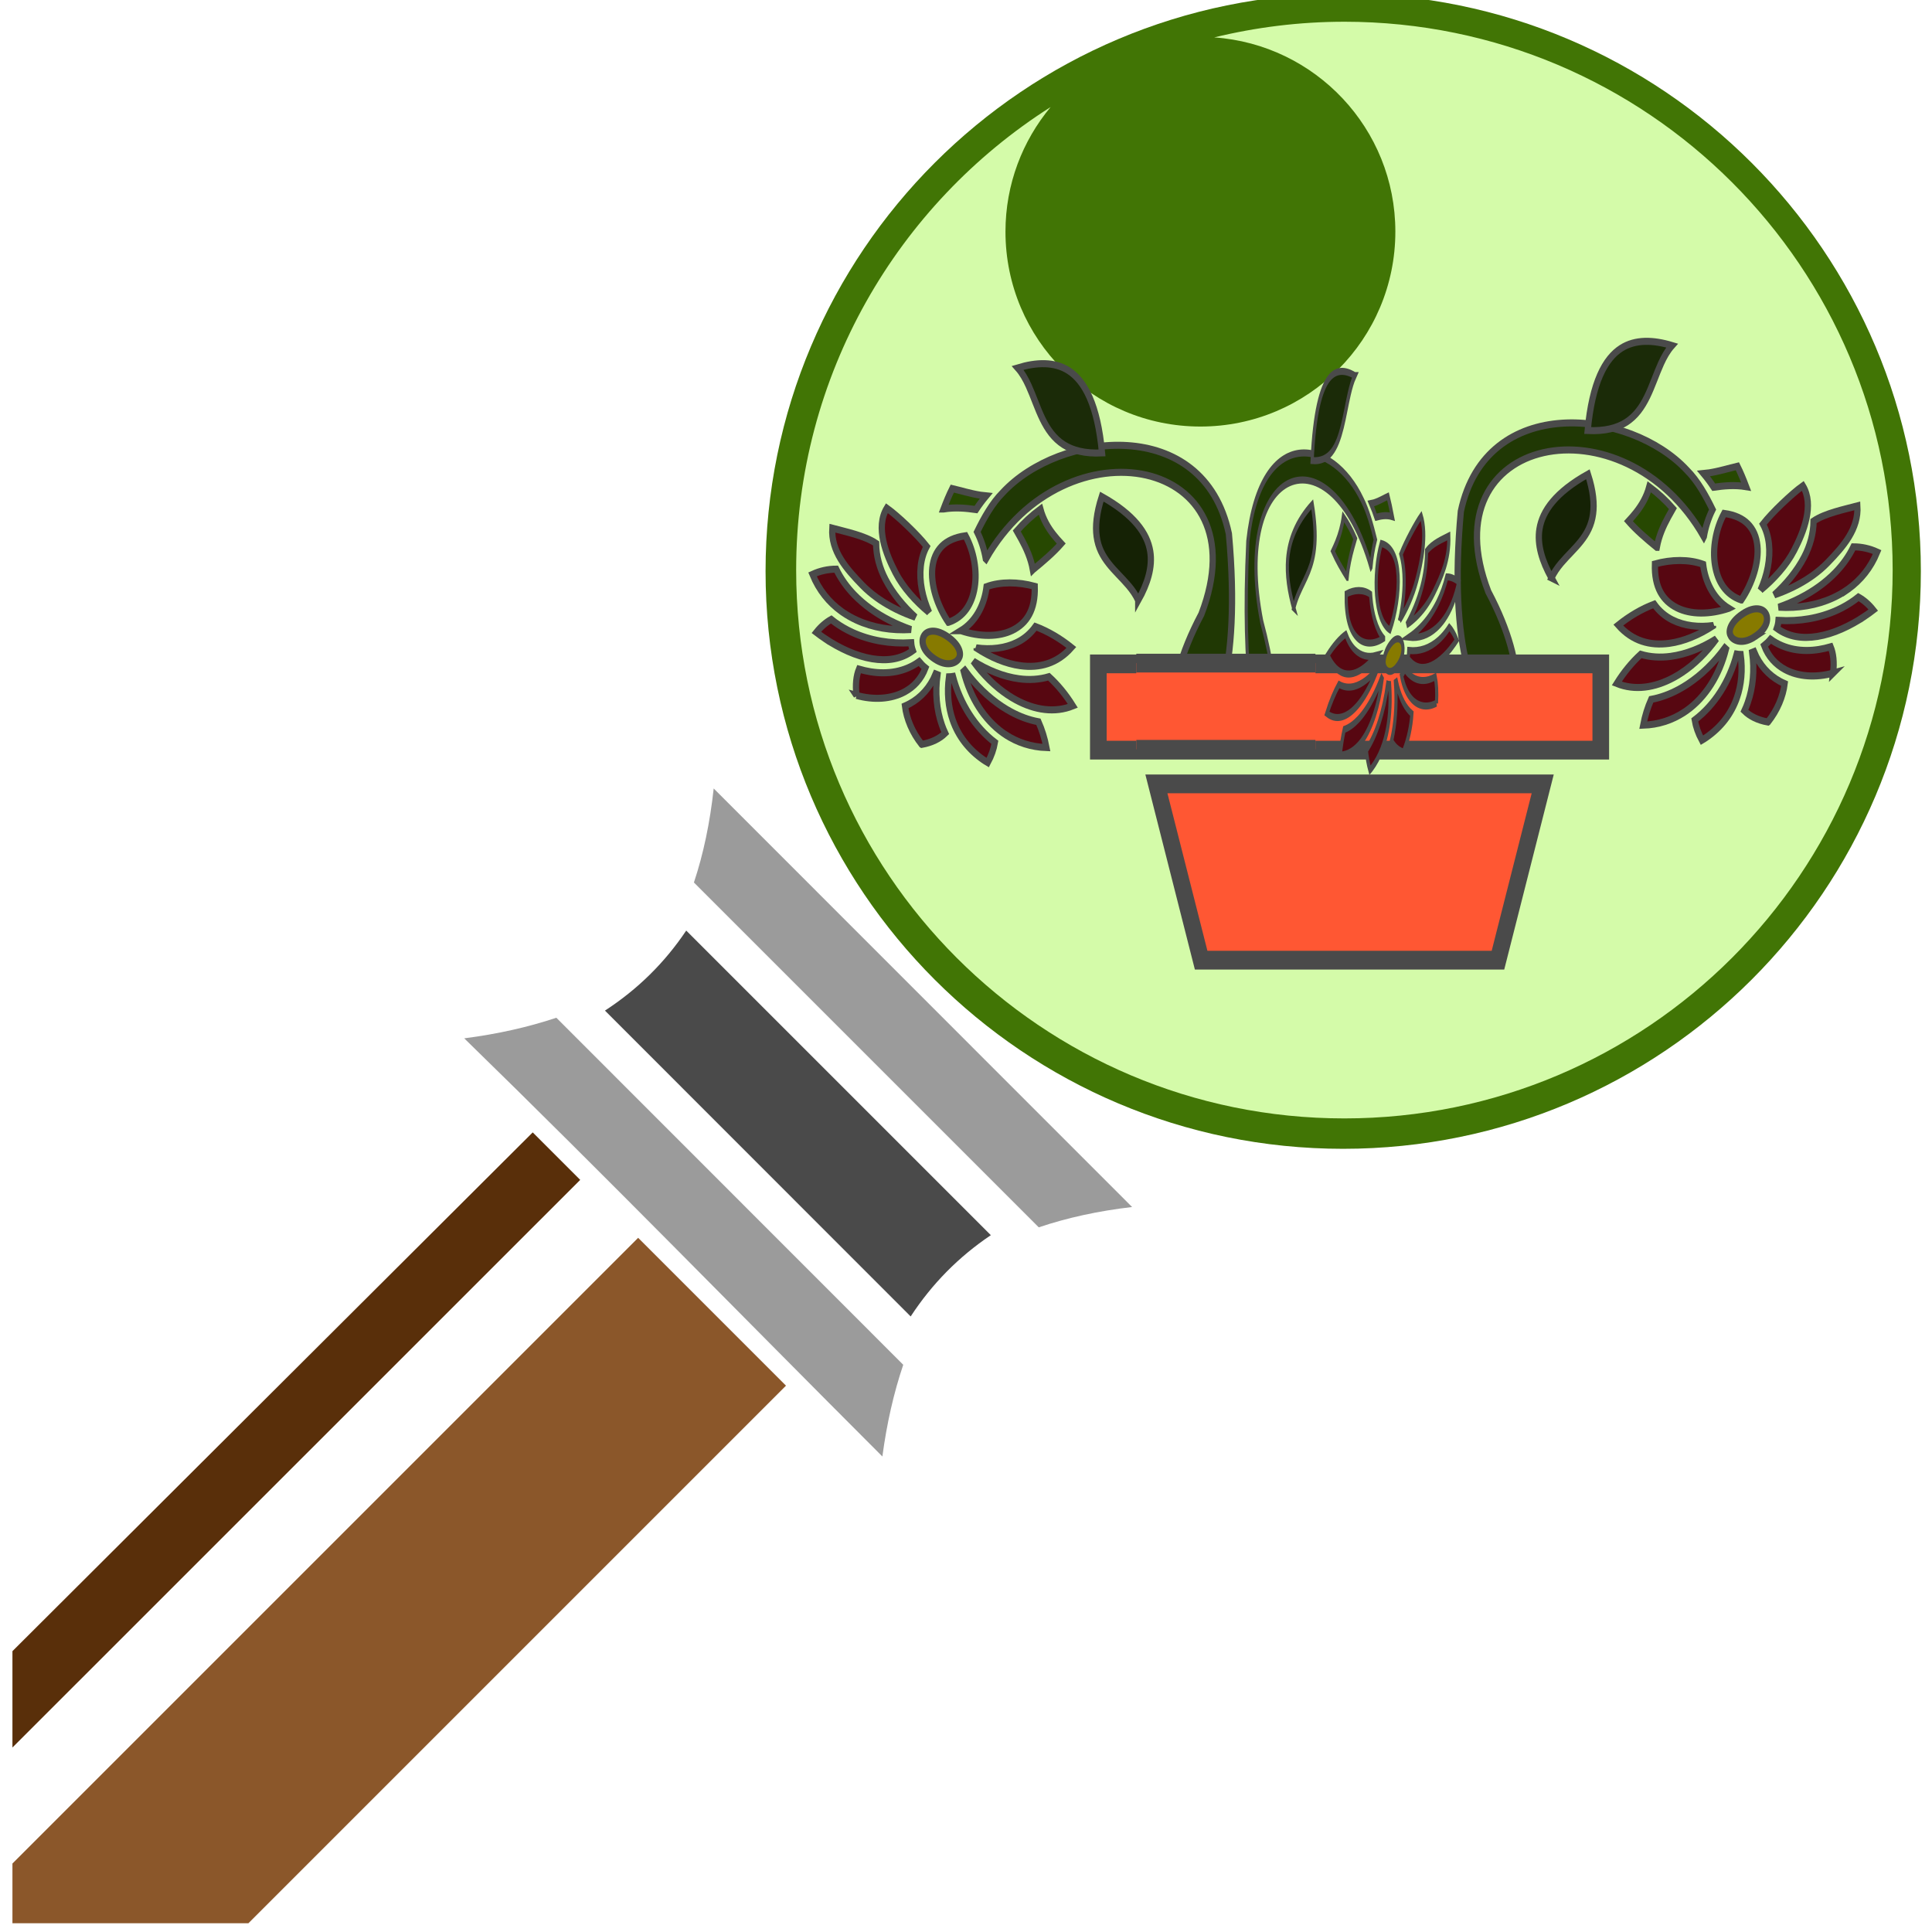 <?xml version="1.0" encoding="UTF-8" standalone="no"?>
<svg
   xmlns:dc="http://purl.org/dc/elements/1.1/"
   xmlns:cc="http://creativecommons.org/ns#"
   xmlns:rdf="http://www.w3.org/1999/02/22-rdf-syntax-ns#"
   xmlns:svg="http://www.w3.org/2000/svg"
   xmlns="http://www.w3.org/2000/svg"
   xmlns:sodipodi="http://sodipodi.sourceforge.net/DTD/sodipodi-0.dtd"
   xmlns:inkscape="http://www.inkscape.org/namespaces/inkscape"
   viewBox="0 0 512 512"
   style="height: 64px; width: 64px;"
   version="1.1"
   id="svg22"
   sodipodi:docname="magic-wand-defoliation.svg"
   inkscape:version="0.92.3 (2405546, 2018-03-11)"
   inkscape:export-filename="/home/plic/Documents/dev/cofbazar.github.io/images/resources/magic-wand-defoliation.png"
   inkscape:export-xdpi="24"
   inkscape:export-ydpi="24">
  <defs
     id="defs26">
    <radialGradient
       id="gradient-2"
       gradientTransform="matrix(1.107,0,0,0.904,480.245,-72.77)"
       cx="224.13"
       cy="187.202"
       fx="224.13"
       fy="187.202"
       r="168.707"
       gradientUnits="userSpaceOnUse">
      <stop
         id="stop818"
         stop-opacity="1"
         stop-color="#dcb4f2"
         offset="0%" />
      <stop
         id="stop820"
         stop-opacity="1"
         stop-color="#884da7"
         offset="100%" />
    </radialGradient>
    <radialGradient
       id="gradient-4"
       gradientTransform="matrix(0.986,0,0,1.014,480.245,-72.77)"
       cx="182.769"
       cy="158.688"
       fx="182.769"
       fy="158.688"
       r="24.919"
       gradientUnits="userSpaceOnUse">
      <stop
         id="stop823"
         stop-opacity="1"
         stop-color="#e1c0f3"
         offset="0%" />
      <stop
         id="stop825"
         stop-opacity="1"
         stop-color="#884da7"
         offset="100%" />
    </radialGradient>
    <radialGradient
       id="gradient-5"
       gradientTransform="matrix(0.977,0,0,1.023,480.245,-72.77)"
       cx="333.75"
       cy="191.752"
       fx="333.75"
       fy="191.752"
       r="24.796"
       gradientUnits="userSpaceOnUse">
      <stop
         id="stop828"
         stop-opacity="1"
         stop-color="#d3aae9"
         offset="0%" />
      <stop
         id="stop830"
         stop-opacity="1"
         stop-color="#884da7"
         offset="100%" />
    </radialGradient>
    <radialGradient
       id="gradient-6"
       gradientTransform="matrix(1.08,0,0,0.926,480.245,-72.77)"
       cx="204.692"
       cy="216.739"
       fx="204.692"
       fy="216.739"
       r="28.484"
       gradientUnits="userSpaceOnUse">
      <stop
         id="stop833"
         stop-opacity="1"
         stop-color="#c796e1"
         offset="0%" />
      <stop
         id="stop835"
         stop-opacity="1"
         stop-color="#884da7"
         offset="100%" />
    </radialGradient>
    <radialGradient
       id="gradient-7"
       gradientTransform="matrix(1.027,0,0,0.973,480.245,-72.77)"
       cx="160.391"
       cy="270.744"
       fx="160.391"
       fy="270.744"
       r="23.833"
       gradientUnits="userSpaceOnUse">
      <stop
         id="stop838"
         stop-opacity="1"
         stop-color="#c59adc"
         offset="0%" />
      <stop
         id="stop840"
         stop-opacity="1"
         stop-color="#884da7"
         offset="100%" />
    </radialGradient>
    <radialGradient
       id="gradient-2-9"
       gradientTransform="matrix(1.107,0,0,0.904,940.07,-27.688)"
       cx="224.13"
       cy="187.202"
       fx="224.13"
       fy="187.202"
       r="168.707"
       gradientUnits="userSpaceOnUse">
      <stop
         id="stop1240"
         stop-opacity="1"
         stop-color="#dcb4f2"
         offset="0%" />
      <stop
         id="stop1242"
         stop-opacity="1"
         stop-color="#884da7"
         offset="100%" />
    </radialGradient>
    <radialGradient
       id="gradient-4-3"
       gradientTransform="matrix(0.986,0,0,1.014,940.07,-27.688)"
       cx="182.769"
       cy="158.688"
       fx="182.769"
       fy="158.688"
       r="24.919"
       gradientUnits="userSpaceOnUse">
      <stop
         id="stop1245"
         stop-opacity="1"
         stop-color="#e1c0f3"
         offset="0%" />
      <stop
         id="stop1247"
         stop-opacity="1"
         stop-color="#884da7"
         offset="100%" />
    </radialGradient>
    <radialGradient
       id="gradient-5-1"
       gradientTransform="matrix(0.977,0,0,1.023,940.07,-27.688)"
       cx="333.75"
       cy="191.752"
       fx="333.75"
       fy="191.752"
       r="24.796"
       gradientUnits="userSpaceOnUse">
      <stop
         id="stop1250"
         stop-opacity="1"
         stop-color="#d3aae9"
         offset="0%" />
      <stop
         id="stop1252"
         stop-opacity="1"
         stop-color="#884da7"
         offset="100%" />
    </radialGradient>
    <radialGradient
       id="gradient-6-9"
       gradientTransform="matrix(1.08,0,0,0.926,940.07,-27.688)"
       cx="204.692"
       cy="216.739"
       fx="204.692"
       fy="216.739"
       r="28.484"
       gradientUnits="userSpaceOnUse">
      <stop
         id="stop1255"
         stop-opacity="1"
         stop-color="#c796e1"
         offset="0%" />
      <stop
         id="stop1257"
         stop-opacity="1"
         stop-color="#884da7"
         offset="100%" />
    </radialGradient>
    <radialGradient
       id="gradient-7-4"
       gradientTransform="matrix(1.027,0,0,0.973,940.07,-27.688)"
       cx="160.391"
       cy="270.744"
       fx="160.391"
       fy="270.744"
       r="23.833"
       gradientUnits="userSpaceOnUse">
      <stop
         id="stop1260"
         stop-opacity="1"
         stop-color="#c59adc"
         offset="0%" />
      <stop
         id="stop1262"
         stop-opacity="1"
         stop-color="#884da7"
         offset="100%" />
    </radialGradient>
    <clipPath
       clipPathUnits="userSpaceOnUse"
       id="clipPath1344">
      <rect
         style="opacity:0.52;fill:#808080;fill-opacity:1;stroke:none;stroke-width:2;stroke-miterlimit:4;stroke-dasharray:none;stroke-opacity:1"
         id="rect1346"
         width="219.29"
         height="177.087"
         x="627.253"
         y="284.435" />
    </clipPath>
  </defs>
  <sodipodi:namedview
     pagecolor="#ffffff"
     bordercolor="#666666"
     borderopacity="1"
     objecttolerance="10"
     gridtolerance="10"
     guidetolerance="10"
     inkscape:pageopacity="0"
     inkscape:pageshadow="2"
     inkscape:window-width="1549"
     inkscape:window-height="955"
     id="namedview24"
     showgrid="false"
     inkscape:zoom="1.5136304"
     inkscape:cx="256.17068"
     inkscape:cy="257.9987"
     inkscape:window-x="2285"
     inkscape:window-y="90"
     inkscape:window-maximized="0"
     inkscape:current-layer="svg22" />
  <path
     d="m 355.945,-1.675 c -84.54,0 -153.062,68.517 -153.062,153.061 0,84.538 68.517,153.061 153.061,153.061 84.538,0 153.102,-68.517 153.102,-153.061 0,-84.538 -68.56,-153.061 -153.104,-153.061 z"
     class=""
     id="path2"
     inkscape:connector-curvature="0"
     style="fill:#417505;fill-opacity:1;stroke-width:1.368" />
  <path
     d="m 356.259,5.76 c 80.251,0 145.315,65.067 145.315,145.315 0,80.254 -65.068,145.315 -145.315,145.315 -80.256,0 -145.268,-65.067 -145.268,-145.315 0,-51.616 26.888,-96.928 67.432,-122.705 -7.449,8.95 -11.963,20.45 -11.963,33.007 0,28.527 23.135,51.66 51.662,51.66 28.525,0 51.66,-23.133 51.66,-51.66 0,-27.288 -21.191,-49.579 -48.001,-51.466 11.052,-2.688 22.594,-4.15 34.475,-4.15 z"
     class=""
     id="path4"
     inkscape:connector-curvature="0"
     style="fill:#d4fba9;fill-opacity:1;stroke-width:1.563" />
  <path
     d="m 189.136,208.951 c -0.985,9.076 -2.726,17.369 -5.239,24.92 l 91.386,91.386 c 7.502,-2.53 15.743,-4.346 24.738,-5.384 L 189.136,208.952 Z"
     class=""
     id="path8"
     inkscape:connector-curvature="0"
     style="fill:#9b9b9b;fill-opacity:1;stroke-width:1.164" />
  <path
     d="m 181.857,246.609 c -5.716,8.539 -12.896,15.591 -21.537,21.209 l 81.018,81.054 c 5.637,-8.626 12.713,-15.809 21.246,-21.537 z"
     class=""
     id="path10"
     inkscape:connector-curvature="0"
     style="fill:#4a4a4a;fill-opacity:1;stroke-width:1.164" />
  <path
     d="m 147.437,269.713 c -7.458,2.487 -15.597,4.326 -24.41,5.456 37.886,36.918 72.812,72.813 110.812,110.813 1.168,-8.771 3.021,-16.878 5.53,-24.302 l -91.931,-91.968 z"
     class=""
     id="path12"
     inkscape:connector-curvature="0"
     style="fill:#9b9b9b;fill-opacity:1;stroke-width:1.164" />
  <path
     d="M 141.175,300.095 3.296,437.574 v 25.538 L 153.762,312.68 141.175,300.096 Z"
     class=""
     id="path14"
     inkscape:connector-curvature="0"
     style="fill:#592f0a;fill-opacity:1;stroke-width:1.164" />
  <path
     d="M 169.115,328.034 3.296,493.851 v 15.827 h 62.538 l 142.461,-142.463 z"
     class=""
     id="path16"
     inkscape:connector-curvature="0"
     style="fill:#8b572a;fill-opacity:1;stroke-width:1.164" />
  <g
     id="g1411"
     transform="matrix(1.077,0,0,1.214,-27.84,-91.903)">
    <g
       transform="rotate(-34.182,1255.237,123.631)"
       id="g1083">
      <path
         id="path899"
         class=""
         d="m 361.469,-344.871 c 2.327,1.088 4.375,1.441 6.159,1.23 0.077,-0.657 0.188,-1.309 0.334,-1.956 0.789,-3.488 2.566,-6.768 5.247,-9.671 -0.094,-0.121 -0.185,-0.247 -0.274,-0.375 -2.795,1.681 -5.898,2.206 -8.9,1.766 -0.421,-0.062 -0.84,-0.142 -1.257,-0.238 -1.24,2.52 -1.772,5.768 -1.31,9.242 z"
         inkscape:connector-curvature="0"
         style="fill:#570711;fill-opacity:1;stroke:#4a4a4a;stroke-width:1.537;stroke-opacity:1" />
      <path
         id="path901"
         class=""
         d="m 354.206,-362.728 c 2.873,3.212 6.613,5.479 10.246,6.012 2.49,0.365 4.921,-0.012 7.166,-1.452 -0.254,-0.685 -0.427,-1.356 -0.525,-2.005 -4.231,-0.125 -8.037,-2.061 -11.124,-4.877 -0.712,-0.649 -1.389,-1.345 -2.036,-2.075 -1.362,0.821 -2.635,2.23 -3.727,4.398 z"
         inkscape:connector-curvature="0"
         style="fill:#570711;fill-opacity:1;stroke:#4a4a4a;stroke-width:1.537;stroke-opacity:1" />
      <path
         id="path903"
         class=""
         d="m 372.173,-333.469 c 0.058,0.127 0.118,0.255 0.179,0.382 0.1,0.208 0.224,0.416 0.331,0.624 1.595,-0.725 2.892,-1.621 3.932,-2.659 -2.19,-5.461 -2.349,-11.701 -0.467,-17.705 -0.284,-0.135 -0.564,-0.293 -0.838,-0.472 -2.367,2.558 -3.878,5.379 -4.546,8.334 -0.826,3.652 -0.397,7.547 1.409,11.494 z"
         inkscape:connector-curvature="0"
         style="fill:#570711;fill-opacity:1;stroke:#4a4a4a;stroke-width:1.537;stroke-opacity:1" />
      <path
         id="path905"
         class=""
         d="m 354.755,-377.349 c 1.766,3.77 4.214,7.5 7.149,10.177 2.739,2.497 5.792,4.083 9.258,4.143 0.134,-0.602 0.345,-1.158 0.625,-1.654 -4.378,-2.648 -8.094,-6.076 -10.724,-10.037 -0.876,-1.319 -1.63,-2.701 -2.244,-4.131 -0.155,-0.362 -0.301,-0.727 -0.438,-1.095 -1.46,-0.196 -2.995,-0.12 -4.615,0.282 0.303,0.769 0.626,1.542 0.989,2.316 z"
         inkscape:connector-curvature="0"
         style="fill:#570711;fill-opacity:1;stroke:#4a4a4a;stroke-width:1.537;stroke-opacity:1" />
      <path
         id="path907"
         class=""
         d="m 379.715,-335.054 c 1.467,3.077 3.73,5.814 6.754,8.004 0.774,-1.912 1.279,-3.841 1.537,-5.766 -1.696,-1.609 -3.164,-3.514 -4.382,-5.61 -0.404,-0.695 -0.782,-1.412 -1.134,-2.147 -1.706,-3.572 -2.784,-7.583 -3.169,-11.686 -0.117,0.014 -0.234,0.023 -0.352,0.029 -1.883,5.691 -1.729,11.529 0.462,16.555 0.091,0.208 0.185,0.415 0.283,0.62 z"
         inkscape:connector-curvature="0"
         style="fill:#570711;fill-opacity:1;stroke:#4a4a4a;stroke-width:1.537;stroke-opacity:1" />
      <path
         id="path909"
         class=""
         d="m 361.663,-379.506 c 0.504,1.093 1.104,2.161 1.792,3.197 2.378,3.581 5.824,6.751 9.913,9.212 -2.396,-3.014 -4.344,-6.185 -5.71,-9.397 -0.668,-1.572 -1.197,-3.153 -1.572,-4.73 -0.568,-2.393 -0.762,-4.793 -0.531,-7.115 -1.638,-1.103 -3.459,-1.901 -5.457,-2.331 -0.617,3.714 -0.102,7.325 1.355,10.694 0.068,0.157 0.138,0.314 0.21,0.47 z"
         inkscape:connector-curvature="0"
         style="fill:#570711;fill-opacity:1;stroke:#4a4a4a;stroke-width:1.537;stroke-opacity:1" />
      <path
         id="path911"
         class=""
         d="m 374.585,-358.511 c 1.453,3.111 3.711,3.713 4.874,3.286 0.581,-0.214 1.007,-0.621 1.208,-1.5 0.202,-0.879 0.095,-2.285 -0.787,-4.173 -0.801,-1.715 -1.773,-2.659 -2.612,-3.093 -0.839,-0.434 -1.534,-0.404 -2.095,-0.139 -1.122,0.531 -2.133,2.312 -0.588,5.62 z"
         inkscape:connector-curvature="0"
         style="fill:#877a00;fill-opacity:1;stroke:#4a4a4a;stroke-width:1.537;stroke-opacity:1" />
      <path
         id="path913"
         class=""
         d="m 385.084,-341.81 c 0.318,0.667 0.659,1.316 1.023,1.941 2.603,4.479 6.292,7.751 10.853,8.941 -0.046,-2.983 -0.482,-5.869 -1.297,-8.575 -2.315,-0.82 -4.44,-2.12 -6.315,-3.747 -2.959,-2.567 -5.366,-5.915 -7.178,-9.526 0.337,3.864 1.337,7.653 2.915,10.965 z"
         inkscape:connector-curvature="0"
         style="fill:#570711;fill-opacity:1;stroke:#4a4a4a;stroke-width:1.537;stroke-opacity:1" />
      <path
         id="path915"
         class=""
         d="m 370.619,-376.914 c 1.263,2.761 3.017,5.534 5.155,8.2 -1.068,-3.541 -1.69,-7.359 -1.439,-10.984 0.193,-2.79 0.982,-5.497 2.504,-7.775 -1.367,-2.97 -4.858,-6.4 -7.049,-8.795 -3.116,3.928 -2.122,9.275 -0.91,14.38 0.333,1.403 0.813,2.831 1.426,4.267 0.101,0.236 0.205,0.471 0.313,0.707 z"
         inkscape:connector-curvature="0"
         style="fill:#570711;fill-opacity:1;stroke:#4a4a4a;stroke-width:1.537;stroke-opacity:1"
         sodipodi:nodetypes="cccccccc" />
      <path
         id="path917"
         class=""
         d="m 384.459,-354.642 c 1.711,3.551 4.021,6.838 6.77,9.223 3.552,3.082 7.718,4.683 12.597,3.744 -1.151,-3.103 -2.764,-6.143 -4.744,-8.736 -1.833,0.567 -3.754,0.659 -5.65,0.311 -3.182,-0.583 -6.282,-2.26 -9.035,-4.675 0.021,0.044 0.041,0.088 0.062,0.132 z"
         inkscape:connector-curvature="0"
         style="fill:#570711;fill-opacity:1;stroke:#4a4a4a;stroke-width:1.537;stroke-opacity:1" />
      <path
         id="path919"
         class=""
         d="m 379.161,-367.676 c 0.481,-3.623 1.791,-7.007 3.958,-9.491 1.015,-1.163 2.242,-2.122 3.645,-2.762 -0.426,-3.355 -2.132,-9.452 -3.418,-12.42 -4.731,1.856 -5.824,8.216 -6.145,12.849 -0.26,3.756 0.608,8.025 1.96,11.823 z"
         inkscape:connector-curvature="0"
         style="fill:#570711;fill-opacity:1;stroke:#4a4a4a;stroke-width:1.537;stroke-opacity:1"
         sodipodi:nodetypes="ccccccc" />
      <path
         id="path921"
         class=""
         d="m 381.88,-363.22 c 3.789,1.18 7.03,-0.056 9.608,-2.662 2.584,-2.611 4.288,-6.635 4.481,-10.608 -2.378,-1.22 -4.4,-1.603 -6.066,-1.386 -1.845,0.24 -3.356,1.147 -4.621,2.597 -2.373,2.72 -3.648,7.423 -3.403,12.058 z"
         inkscape:connector-curvature="0"
         style="fill:#570711;fill-opacity:1;stroke:#4a4a4a;stroke-width:1.537;stroke-opacity:1" />
      <path
         id="path923"
         class=""
         d="m 383.405,-359.975 c 3.096,3.78 6.967,6.394 10.545,7.05 3.743,0.686 7.168,-0.485 9.915,-4.864 -2.82,-3.122 -6.398,-5.594 -9.845,-6.594 -0.16,0.177 -0.323,0.351 -0.491,0.52 -2.625,2.653 -6.216,4.271 -10.125,3.887 z"
         inkscape:connector-curvature="0"
         style="fill:#570711;fill-opacity:1;stroke:#4a4a4a;stroke-width:1.537;stroke-opacity:1" />
      <g
         id="g1062">
        <path
           sodipodi:nodetypes="ccccccc"
           style="fill:#203804;fill-opacity:1;stroke:#4a4a4a;stroke-width:1.537;stroke-opacity:1"
           inkscape:connector-curvature="0"
           d="m 397.269,-369.482 c 33.477,-14.298 68.642,19.742 37.104,39.757 -37.091,17.244 -13.335,42.781 15.457,-10.716 9.459,-24.988 -21.954,-41.919 -40.989,-38.694 -3.483,0.445 -6.997,2.005 -10.034,3.556 -0.183,2.105 -0.712,4.177 -1.538,6.096 z"
           class=""
           id="path925" />
      </g>
      <path
         id="path927"
         class=""
         d="m 405.533,-361.046 c 3.27,-0.096 6.341,-0.276 8.969,-0.798 -0.185,-0.866 -0.356,-1.764 -0.475,-2.694 -0.254,-1.998 -0.241,-4.169 0.449,-6.404 -2.604,-0.029 -5.122,0.192 -7.479,0.675 -0.017,0.721 -0.035,1.449 -0.071,2.193 -0.11,2.268 -0.408,4.66 -1.394,7.028 z"
         inkscape:connector-curvature="0"
         style="fill:#274801;fill-opacity:1;stroke:#4a4a4a;stroke-width:1.537;stroke-opacity:1" />
      <path
         id="path929"
         class=""
         d="m 394.796,-384.356 c 2.595,1.259 4.637,2.923 6.523,4.581 1.218,-0.428 2.465,-0.782 3.735,-1.066 -0.368,-0.297 -0.724,-0.602 -1.067,-0.913 -1.862,-1.689 -3.423,-3.538 -4.916,-5.079 -1.395,0.692 -2.816,1.541 -4.275,2.477 z"
         inkscape:connector-curvature="0"
         style="fill:#274801;fill-opacity:1;stroke:#4a4a4a;stroke-width:1.537;stroke-opacity:1" />
      <path
         id="path931"
         class="selected"
         d="m 427.182,-399.593 c 0.301,1.561 0.24,3.176 0.042,4.763 -0.328,2.628 -1.001,5.288 -1.243,7.898 -0.242,2.611 -0.077,5.122 1.162,7.604 1.114,2.232 3.148,4.509 6.783,6.754 5.014,-9.308 5.291,-15.427 3.27,-19.516 -1.77,-3.582 -5.491,-5.935 -10.014,-7.503 z"
         inkscape:connector-curvature="0"
         style="fill:#1b2b08;fill-opacity:1;stroke:#4a4a4a;stroke-width:1.537;stroke-opacity:1"
         inkscape:transform-center-x="27.310262"
         inkscape:transform-center-y="23.81382" />
      <path
         id="path933"
         class=""
         d="m 423.208,-340.947 c 3.975,-1.734 7.065,-4.029 8.461,-7.204 1.604,-3.648 1.188,-8.862 -3.152,-16.565 -3.202,2.311 -4.982,4.475 -5.932,6.477 -1.07,2.254 -1.156,4.369 -0.876,6.565 0.28,2.196 0.962,4.427 1.346,6.721 0.217,1.301 0.32,2.653 0.154,4.006 z"
         inkscape:connector-curvature="0"
         style="fill:#152205;fill-opacity:1;stroke:#4a4a4a;stroke-width:1.537;stroke-opacity:1" />
    </g>
    <g
       transform="matrix(-0.827,-0.562,-0.562,0.827,565.989,721.673)"
       id="g1083-3">
      <path
         id="path899-6"
         class=""
         d="m 361.469,-344.871 c 2.327,1.088 4.375,1.441 6.159,1.23 0.077,-0.657 0.188,-1.309 0.334,-1.956 0.789,-3.488 2.566,-6.768 5.247,-9.671 -0.094,-0.121 -0.185,-0.247 -0.274,-0.375 -2.795,1.681 -5.898,2.206 -8.9,1.766 -0.421,-0.062 -0.84,-0.142 -1.257,-0.238 -1.24,2.52 -1.772,5.768 -1.31,9.242 z"
         inkscape:connector-curvature="0"
         style="fill:#570711;fill-opacity:1;stroke:#4a4a4a;stroke-width:1.537;stroke-opacity:1" />
      <path
         id="path901-7"
         class=""
         d="m 354.206,-362.728 c 2.873,3.212 6.613,5.479 10.246,6.012 2.49,0.365 4.921,-0.012 7.166,-1.452 -0.254,-0.685 -0.427,-1.356 -0.525,-2.005 -4.231,-0.125 -8.037,-2.061 -11.124,-4.877 -0.712,-0.649 -1.389,-1.345 -2.036,-2.075 -1.362,0.821 -2.635,2.23 -3.727,4.398 z"
         inkscape:connector-curvature="0"
         style="fill:#570711;fill-opacity:1;stroke:#4a4a4a;stroke-width:1.537;stroke-opacity:1" />
      <path
         id="path903-5"
         class=""
         d="m 372.173,-333.469 c 0.058,0.127 0.118,0.255 0.179,0.382 0.1,0.208 0.224,0.416 0.331,0.624 1.595,-0.725 2.892,-1.621 3.932,-2.659 -2.19,-5.461 -2.349,-11.701 -0.467,-17.705 -0.284,-0.135 -0.564,-0.293 -0.838,-0.472 -2.367,2.558 -3.878,5.379 -4.546,8.334 -0.826,3.652 -0.397,7.547 1.409,11.494 z"
         inkscape:connector-curvature="0"
         style="fill:#570711;fill-opacity:1;stroke:#4a4a4a;stroke-width:1.537;stroke-opacity:1" />
      <path
         id="path905-3"
         class=""
         d="m 354.755,-377.349 c 1.766,3.77 4.214,7.5 7.149,10.177 2.739,2.497 5.792,4.083 9.258,4.143 0.134,-0.602 0.345,-1.158 0.625,-1.654 -4.378,-2.648 -8.094,-6.076 -10.724,-10.037 -0.876,-1.319 -1.63,-2.701 -2.244,-4.131 -0.155,-0.362 -0.301,-0.727 -0.438,-1.095 -1.46,-0.196 -2.995,-0.12 -4.615,0.282 0.303,0.769 0.626,1.542 0.989,2.316 z"
         inkscape:connector-curvature="0"
         style="fill:#570711;fill-opacity:1;stroke:#4a4a4a;stroke-width:1.537;stroke-opacity:1" />
      <path
         id="path907-5"
         class=""
         d="m 379.715,-335.054 c 1.467,3.077 3.73,5.814 6.754,8.004 0.774,-1.912 1.279,-3.841 1.537,-5.766 -1.696,-1.609 -3.164,-3.514 -4.382,-5.61 -0.404,-0.695 -0.782,-1.412 -1.134,-2.147 -1.706,-3.572 -2.784,-7.583 -3.169,-11.686 -0.117,0.014 -0.234,0.023 -0.352,0.029 -1.883,5.691 -1.729,11.529 0.462,16.555 0.091,0.208 0.185,0.415 0.283,0.62 z"
         inkscape:connector-curvature="0"
         style="fill:#570711;fill-opacity:1;stroke:#4a4a4a;stroke-width:1.537;stroke-opacity:1" />
      <path
         id="path909-6"
         class=""
         d="m 361.663,-379.506 c 0.504,1.093 1.104,2.161 1.792,3.197 2.378,3.581 5.824,6.751 9.913,9.212 -2.396,-3.014 -4.344,-6.185 -5.71,-9.397 -0.668,-1.572 -1.197,-3.153 -1.572,-4.73 -0.568,-2.393 -0.762,-4.793 -0.531,-7.115 -1.638,-1.103 -3.459,-1.901 -5.457,-2.331 -0.617,3.714 -0.102,7.325 1.355,10.694 0.068,0.157 0.138,0.314 0.21,0.47 z"
         inkscape:connector-curvature="0"
         style="fill:#570711;fill-opacity:1;stroke:#4a4a4a;stroke-width:1.537;stroke-opacity:1" />
      <path
         id="path911-2"
         class=""
         d="m 374.585,-358.511 c 1.453,3.111 3.711,3.713 4.874,3.286 0.581,-0.214 1.007,-0.621 1.208,-1.5 0.202,-0.879 0.095,-2.285 -0.787,-4.173 -0.801,-1.715 -1.773,-2.659 -2.612,-3.093 -0.839,-0.434 -1.534,-0.404 -2.095,-0.139 -1.122,0.531 -2.133,2.312 -0.588,5.62 z"
         inkscape:connector-curvature="0"
         style="fill:#877a00;fill-opacity:1;stroke:#4a4a4a;stroke-width:1.537;stroke-opacity:1" />
      <path
         id="path913-9"
         class=""
         d="m 385.084,-341.81 c 0.318,0.667 0.659,1.316 1.023,1.941 2.603,4.479 6.292,7.751 10.853,8.941 -0.046,-2.983 -0.482,-5.869 -1.297,-8.575 -2.315,-0.82 -4.44,-2.12 -6.315,-3.747 -2.959,-2.567 -5.366,-5.915 -7.178,-9.526 0.337,3.864 1.337,7.653 2.915,10.965 z"
         inkscape:connector-curvature="0"
         style="fill:#570711;fill-opacity:1;stroke:#4a4a4a;stroke-width:1.537;stroke-opacity:1" />
      <path
         id="path915-1"
         class=""
         d="m 370.619,-376.914 c 1.263,2.761 3.017,5.534 5.155,8.2 -1.068,-3.541 -1.69,-7.359 -1.439,-10.984 0.193,-2.79 0.982,-5.497 2.504,-7.775 -1.367,-2.97 -4.858,-6.4 -7.049,-8.795 -3.116,3.928 -2.122,9.275 -0.91,14.38 0.333,1.403 0.813,2.831 1.426,4.267 0.101,0.236 0.205,0.471 0.313,0.707 z"
         inkscape:connector-curvature="0"
         style="fill:#570711;fill-opacity:1;stroke:#4a4a4a;stroke-width:1.537;stroke-opacity:1"
         sodipodi:nodetypes="cccccccc" />
      <path
         id="path917-2"
         class=""
         d="m 384.459,-354.642 c 1.711,3.551 4.021,6.838 6.77,9.223 3.552,3.082 7.718,4.683 12.597,3.744 -1.151,-3.103 -2.764,-6.143 -4.744,-8.736 -1.833,0.567 -3.754,0.659 -5.65,0.311 -3.182,-0.583 -6.282,-2.26 -9.035,-4.675 0.021,0.044 0.041,0.088 0.062,0.132 z"
         inkscape:connector-curvature="0"
         style="fill:#570711;fill-opacity:1;stroke:#4a4a4a;stroke-width:1.537;stroke-opacity:1" />
      <path
         id="path919-7"
         class=""
         d="m 379.161,-367.676 c 0.481,-3.623 1.791,-7.007 3.958,-9.491 1.015,-1.163 2.242,-2.122 3.645,-2.762 -0.426,-3.355 -2.132,-9.452 -3.418,-12.42 -4.731,1.856 -5.824,8.216 -6.145,12.849 -0.26,3.756 0.608,8.025 1.96,11.823 z"
         inkscape:connector-curvature="0"
         style="fill:#570711;fill-opacity:1;stroke:#4a4a4a;stroke-width:1.537;stroke-opacity:1"
         sodipodi:nodetypes="ccccccc" />
      <path
         id="path921-0"
         class=""
         d="m 381.88,-363.22 c 3.789,1.18 7.03,-0.056 9.608,-2.662 2.584,-2.611 4.288,-6.635 4.481,-10.608 -2.378,-1.22 -4.4,-1.603 -6.066,-1.386 -1.845,0.24 -3.356,1.147 -4.621,2.597 -2.373,2.72 -3.648,7.423 -3.403,12.058 z"
         inkscape:connector-curvature="0"
         style="fill:#570711;fill-opacity:1;stroke:#4a4a4a;stroke-width:1.537;stroke-opacity:1" />
      <path
         id="path923-9"
         class=""
         d="m 383.405,-359.975 c 3.096,3.78 6.967,6.394 10.545,7.05 3.743,0.686 7.168,-0.485 9.915,-4.864 -2.82,-3.122 -6.398,-5.594 -9.845,-6.594 -0.16,0.177 -0.323,0.351 -0.491,0.52 -2.625,2.653 -6.216,4.271 -10.125,3.887 z"
         inkscape:connector-curvature="0"
         style="fill:#570711;fill-opacity:1;stroke:#4a4a4a;stroke-width:1.537;stroke-opacity:1" />
      <g
         id="g1062-3">
        <path
           sodipodi:nodetypes="ccccccc"
           style="fill:#203804;fill-opacity:1;stroke:#4a4a4a;stroke-width:1.537;stroke-opacity:1"
           inkscape:connector-curvature="0"
           d="m 397.269,-369.482 c 33.477,-14.298 68.642,19.742 37.104,39.757 -37.091,17.244 -13.335,42.781 15.457,-10.716 9.459,-24.988 -21.954,-41.919 -40.989,-38.694 -3.483,0.445 -6.997,2.005 -10.034,3.556 -0.183,2.105 -0.712,4.177 -1.538,6.096 z"
           class=""
           id="path925-6" />
      </g>
      <path
         id="path927-0"
         class=""
         d="m 405.533,-361.046 c 3.27,-0.096 6.341,-0.276 8.969,-0.798 -0.185,-0.866 -0.356,-1.764 -0.475,-2.694 -0.254,-1.998 -0.241,-4.169 0.449,-6.404 -2.604,-0.029 -5.122,0.192 -7.479,0.675 -0.017,0.721 -0.035,1.449 -0.071,2.193 -0.11,2.268 -0.408,4.66 -1.394,7.028 z"
         inkscape:connector-curvature="0"
         style="fill:#274801;fill-opacity:1;stroke:#4a4a4a;stroke-width:1.537;stroke-opacity:1" />
      <path
         id="path929-6"
         class=""
         d="m 394.796,-384.356 c 2.595,1.259 4.637,2.923 6.523,4.581 1.218,-0.428 2.465,-0.782 3.735,-1.066 -0.368,-0.297 -0.724,-0.602 -1.067,-0.913 -1.862,-1.689 -3.423,-3.538 -4.916,-5.079 -1.395,0.692 -2.816,1.541 -4.275,2.477 z"
         inkscape:connector-curvature="0"
         style="fill:#274801;fill-opacity:1;stroke:#4a4a4a;stroke-width:1.537;stroke-opacity:1" />
      <path
         id="path931-2"
         class="selected"
         d="m 427.182,-399.593 c 0.301,1.561 0.24,3.176 0.042,4.763 -0.328,2.628 -1.001,5.288 -1.243,7.898 -0.242,2.611 -0.077,5.122 1.162,7.604 1.114,2.232 3.148,4.509 6.783,6.754 5.014,-9.308 5.291,-15.427 3.27,-19.516 -1.77,-3.582 -5.491,-5.935 -10.014,-7.503 z"
         inkscape:connector-curvature="0"
         style="fill:#1b2b08;fill-opacity:1;stroke:#4a4a4a;stroke-width:1.537;stroke-opacity:1"
         inkscape:transform-center-x="27.310262"
         inkscape:transform-center-y="23.81382" />
      <path
         id="path933-6"
         class=""
         d="m 423.208,-340.947 c 3.975,-1.734 7.065,-4.029 8.461,-7.204 1.604,-3.648 1.188,-8.862 -3.152,-16.565 -3.202,2.311 -4.982,4.475 -5.932,6.477 -1.07,2.254 -1.156,4.369 -0.876,6.565 0.28,2.196 0.962,4.427 1.346,6.721 0.217,1.301 0.32,2.653 0.154,4.006 z"
         inkscape:connector-curvature="0"
         style="fill:#152205;fill-opacity:1;stroke:#4a4a4a;stroke-width:1.537;stroke-opacity:1" />
    </g>
    <path
       style="fill:#ff5733;fill-opacity:1;stroke:#4a4a4a;stroke-width:4.094;stroke-opacity:1"
       inkscape:connector-curvature="0"
       d="m 296.11,220.624 v 18.831 h 123.632 v -18.831 z"
       class=""
       id="path859" />
    <path
       style="fill:#ff5733;fill-opacity:1;stroke:#4a4a4a;stroke-width:4.094;stroke-opacity:1"
       inkscape:connector-curvature="0"
       d="m 310.397,246.824 11.012,38.481 h 73.033 l 11.012,-38.481 z"
       class=""
       id="path861" />
    <g
       transform="matrix(-0.419,-0.562,-0.285,0.827,424.348,728.231)"
       id="g1083-3-1">
      <path
         id="path899-6-8"
         class=""
         d="m 361.469,-344.871 c 2.327,1.088 4.375,1.441 6.159,1.23 0.077,-0.657 0.188,-1.309 0.334,-1.956 0.789,-3.488 2.566,-6.768 5.247,-9.671 -0.094,-0.121 -0.185,-0.247 -0.274,-0.375 -2.795,1.681 -5.898,2.206 -8.9,1.766 -0.421,-0.062 -0.84,-0.142 -1.257,-0.238 -1.24,2.52 -1.772,5.768 -1.31,9.242 z"
         inkscape:connector-curvature="0"
         style="fill:#570711;fill-opacity:1;stroke:#4a4a4a;stroke-width:1.537;stroke-opacity:1" />
      <path
         id="path901-7-7"
         class=""
         d="m 354.206,-362.728 c 2.873,3.212 6.613,5.479 10.246,6.012 2.49,0.365 4.921,-0.012 7.166,-1.452 -0.254,-0.685 -0.427,-1.356 -0.525,-2.005 -4.231,-0.125 -8.037,-2.061 -11.124,-4.877 -0.712,-0.649 -1.389,-1.345 -2.036,-2.075 -1.362,0.821 -2.635,2.23 -3.727,4.398 z"
         inkscape:connector-curvature="0"
         style="fill:#570711;fill-opacity:1;stroke:#4a4a4a;stroke-width:1.537;stroke-opacity:1" />
      <path
         id="path903-5-9"
         class=""
         d="m 372.173,-333.469 c 0.058,0.127 0.118,0.255 0.179,0.382 0.1,0.208 0.224,0.416 0.331,0.624 1.595,-0.725 2.892,-1.621 3.932,-2.659 -2.19,-5.461 -2.349,-11.701 -0.467,-17.705 -0.284,-0.135 -0.564,-0.293 -0.838,-0.472 -2.367,2.558 -3.878,5.379 -4.546,8.334 -0.826,3.652 -0.397,7.547 1.409,11.494 z"
         inkscape:connector-curvature="0"
         style="fill:#570711;fill-opacity:1;stroke:#4a4a4a;stroke-width:1.537;stroke-opacity:1" />
      <path
         id="path905-3-2"
         class=""
         d="m 354.755,-377.349 c 1.766,3.77 4.214,7.5 7.149,10.177 2.739,2.497 5.792,4.083 9.258,4.143 0.134,-0.602 0.345,-1.158 0.625,-1.654 -4.378,-2.648 -8.094,-6.076 -10.724,-10.037 -0.876,-1.319 -1.63,-2.701 -2.244,-4.131 -0.155,-0.362 -0.301,-0.727 -0.438,-1.095 -1.46,-0.196 -2.995,-0.12 -4.615,0.282 0.303,0.769 0.626,1.542 0.989,2.316 z"
         inkscape:connector-curvature="0"
         style="fill:#570711;fill-opacity:1;stroke:#4a4a4a;stroke-width:1.537;stroke-opacity:1" />
      <path
         id="path907-5-0"
         class=""
         d="m 379.715,-335.054 c 1.467,3.077 3.73,5.814 6.754,8.004 0.774,-1.912 1.279,-3.841 1.537,-5.766 -1.696,-1.609 -3.164,-3.514 -4.382,-5.61 -0.404,-0.695 -0.782,-1.412 -1.134,-2.147 -1.706,-3.572 -2.784,-7.583 -3.169,-11.686 -0.117,0.014 -0.234,0.023 -0.352,0.029 -1.883,5.691 -1.729,11.529 0.462,16.555 0.091,0.208 0.185,0.415 0.283,0.62 z"
         inkscape:connector-curvature="0"
         style="fill:#570711;fill-opacity:1;stroke:#4a4a4a;stroke-width:1.537;stroke-opacity:1" />
      <path
         id="path909-6-2"
         class=""
         d="m 361.663,-379.506 c 0.504,1.093 1.104,2.161 1.792,3.197 2.378,3.581 5.824,6.751 9.913,9.212 -2.396,-3.014 -4.344,-6.185 -5.71,-9.397 -0.668,-1.572 -1.197,-3.153 -1.572,-4.73 -0.568,-2.393 -0.762,-4.793 -0.531,-7.115 -1.638,-1.103 -3.459,-1.901 -5.457,-2.331 -0.617,3.714 -0.102,7.325 1.355,10.694 0.068,0.157 0.138,0.314 0.21,0.47 z"
         inkscape:connector-curvature="0"
         style="fill:#570711;fill-opacity:1;stroke:#4a4a4a;stroke-width:1.537;stroke-opacity:1" />
      <path
         id="path911-2-3"
         class=""
         d="m 374.585,-358.511 c 1.453,3.111 3.711,3.713 4.874,3.286 0.581,-0.214 1.007,-0.621 1.208,-1.5 0.202,-0.879 0.095,-2.285 -0.787,-4.173 -0.801,-1.715 -1.773,-2.659 -2.612,-3.093 -0.839,-0.434 -1.534,-0.404 -2.095,-0.139 -1.122,0.531 -2.133,2.312 -0.588,5.62 z"
         inkscape:connector-curvature="0"
         style="fill:#877a00;fill-opacity:1;stroke:#4a4a4a;stroke-width:1.537;stroke-opacity:1" />
      <path
         id="path913-9-7"
         class=""
         d="m 385.084,-341.81 c 0.318,0.667 0.659,1.316 1.023,1.941 2.603,4.479 6.292,7.751 10.853,8.941 -0.046,-2.983 -0.482,-5.869 -1.297,-8.575 -2.315,-0.82 -4.44,-2.12 -6.315,-3.747 -2.959,-2.567 -5.366,-5.915 -7.178,-9.526 0.337,3.864 1.337,7.653 2.915,10.965 z"
         inkscape:connector-curvature="0"
         style="fill:#570711;fill-opacity:1;stroke:#4a4a4a;stroke-width:1.537;stroke-opacity:1" />
      <path
         id="path915-1-5"
         class=""
         d="m 370.619,-376.914 c 1.263,2.761 3.017,5.534 5.155,8.2 -1.068,-3.541 -1.69,-7.359 -1.439,-10.984 0.193,-2.79 0.982,-5.497 2.504,-7.775 -1.367,-2.97 -4.858,-6.4 -7.049,-8.795 -3.116,3.928 -2.122,9.275 -0.91,14.38 0.333,1.403 0.813,2.831 1.426,4.267 0.101,0.236 0.205,0.471 0.313,0.707 z"
         inkscape:connector-curvature="0"
         style="fill:#570711;fill-opacity:1;stroke:#4a4a4a;stroke-width:1.537;stroke-opacity:1"
         sodipodi:nodetypes="cccccccc" />
      <path
         id="path917-2-9"
         class=""
         d="m 384.459,-354.642 c 1.711,3.551 4.021,6.838 6.77,9.223 3.552,3.082 7.718,4.683 12.597,3.744 -1.151,-3.103 -2.764,-6.143 -4.744,-8.736 -1.833,0.567 -3.754,0.659 -5.65,0.311 -3.182,-0.583 -6.282,-2.26 -9.035,-4.675 0.021,0.044 0.041,0.088 0.062,0.132 z"
         inkscape:connector-curvature="0"
         style="fill:#570711;fill-opacity:1;stroke:#4a4a4a;stroke-width:1.537;stroke-opacity:1" />
      <path
         id="path919-7-2"
         class=""
         d="m 379.161,-367.676 c 0.481,-3.623 1.791,-7.007 3.958,-9.491 1.015,-1.163 2.242,-2.122 3.645,-2.762 -0.426,-3.355 -2.132,-9.452 -3.418,-12.42 -4.731,1.856 -5.824,8.216 -6.145,12.849 -0.26,3.756 0.608,8.025 1.96,11.823 z"
         inkscape:connector-curvature="0"
         style="fill:#570711;fill-opacity:1;stroke:#4a4a4a;stroke-width:1.537;stroke-opacity:1"
         sodipodi:nodetypes="ccccccc" />
      <path
         id="path921-0-2"
         class=""
         d="m 381.88,-363.22 c 3.789,1.18 7.03,-0.056 9.608,-2.662 2.584,-2.611 4.288,-6.635 4.481,-10.608 -2.378,-1.22 -4.4,-1.603 -6.066,-1.386 -1.845,0.24 -3.356,1.147 -4.621,2.597 -2.373,2.72 -3.648,7.423 -3.403,12.058 z"
         inkscape:connector-curvature="0"
         style="fill:#570711;fill-opacity:1;stroke:#4a4a4a;stroke-width:1.537;stroke-opacity:1" />
      <path
         id="path923-9-8"
         class=""
         d="m 383.405,-359.975 c 3.096,3.78 6.967,6.394 10.545,7.05 3.743,0.686 7.168,-0.485 9.915,-4.864 -2.82,-3.122 -6.398,-5.594 -9.845,-6.594 -0.16,0.177 -0.323,0.351 -0.491,0.52 -2.625,2.653 -6.216,4.271 -10.125,3.887 z"
         inkscape:connector-curvature="0"
         style="fill:#570711;fill-opacity:1;stroke:#4a4a4a;stroke-width:1.537;stroke-opacity:1" />
      <g
         id="g1062-3-9">
        <path
           sodipodi:nodetypes="ccccccc"
           style="fill:#203804;fill-opacity:1;stroke:#4a4a4a;stroke-width:1.537;stroke-opacity:1"
           inkscape:connector-curvature="0"
           d="m 397.269,-369.482 c 33.477,-14.298 68.642,19.742 37.104,39.757 -37.091,17.244 -13.335,42.781 15.457,-10.716 9.459,-24.988 -21.954,-41.919 -40.989,-38.694 -3.483,0.445 -6.997,2.005 -10.034,3.556 -0.183,2.105 -0.712,4.177 -1.538,6.096 z"
           class=""
           id="path925-6-7" />
      </g>
      <path
         id="path927-0-3"
         class=""
         d="m 405.533,-361.046 c 3.27,-0.096 6.341,-0.276 8.969,-0.798 -0.185,-0.866 -0.356,-1.764 -0.475,-2.694 -0.254,-1.998 -0.241,-4.169 0.449,-6.404 -2.604,-0.029 -5.122,0.192 -7.479,0.675 -0.017,0.721 -0.035,1.449 -0.071,2.193 -0.11,2.268 -0.408,4.66 -1.394,7.028 z"
         inkscape:connector-curvature="0"
         style="fill:#274801;fill-opacity:1;stroke:#4a4a4a;stroke-width:1.537;stroke-opacity:1" />
      <path
         id="path929-6-6"
         class=""
         d="m 394.796,-384.356 c 2.595,1.259 4.637,2.923 6.523,4.581 1.218,-0.428 2.465,-0.782 3.735,-1.066 -0.368,-0.297 -0.724,-0.602 -1.067,-0.913 -1.862,-1.689 -3.423,-3.538 -4.916,-5.079 -1.395,0.692 -2.816,1.541 -4.275,2.477 z"
         inkscape:connector-curvature="0"
         style="fill:#274801;fill-opacity:1;stroke:#4a4a4a;stroke-width:1.537;stroke-opacity:1" />
      <path
         id="path931-2-1"
         class="selected"
         d="m 427.182,-399.593 c 0.301,1.561 0.24,3.176 0.042,4.763 -0.328,2.628 -1.001,5.288 -1.243,7.898 -0.242,2.611 -0.077,5.122 1.162,7.604 1.114,2.232 3.148,4.509 6.783,6.754 5.014,-9.308 5.291,-15.427 3.27,-19.516 -1.77,-3.582 -5.491,-5.935 -10.014,-7.503 z"
         inkscape:connector-curvature="0"
         style="fill:#1b2b08;fill-opacity:1;stroke:#4a4a4a;stroke-width:1.537;stroke-opacity:1"
         inkscape:transform-center-x="27.310262"
         inkscape:transform-center-y="23.81382" />
      <path
         id="path933-6-2"
         class=""
         d="m 423.208,-340.947 c 3.975,-1.734 7.065,-4.029 8.461,-7.204 1.604,-3.648 1.188,-8.862 -3.152,-16.565 -3.202,2.311 -4.982,4.475 -5.932,6.477 -1.07,2.254 -1.156,4.369 -0.876,6.565 0.28,2.196 0.962,4.427 1.346,6.721 0.217,1.301 0.32,2.653 0.154,4.006 z"
         inkscape:connector-curvature="0"
         style="fill:#152205;fill-opacity:1;stroke:#4a4a4a;stroke-width:1.537;stroke-opacity:1" />
    </g>
    <path
       transform="matrix(0.201,0,0,0.409,179.375,77.026)"
       clip-path="url(#clipPath1344)"
       style="fill:#ff5733;fill-opacity:1;stroke:#4a4a4a;stroke-width:10;stroke-opacity:1"
       inkscape:connector-curvature="0"
       d="m 582.943,350.689 v 46 h 302 v -46 z"
       class=""
       id="path1281" />
  </g>
</svg>
